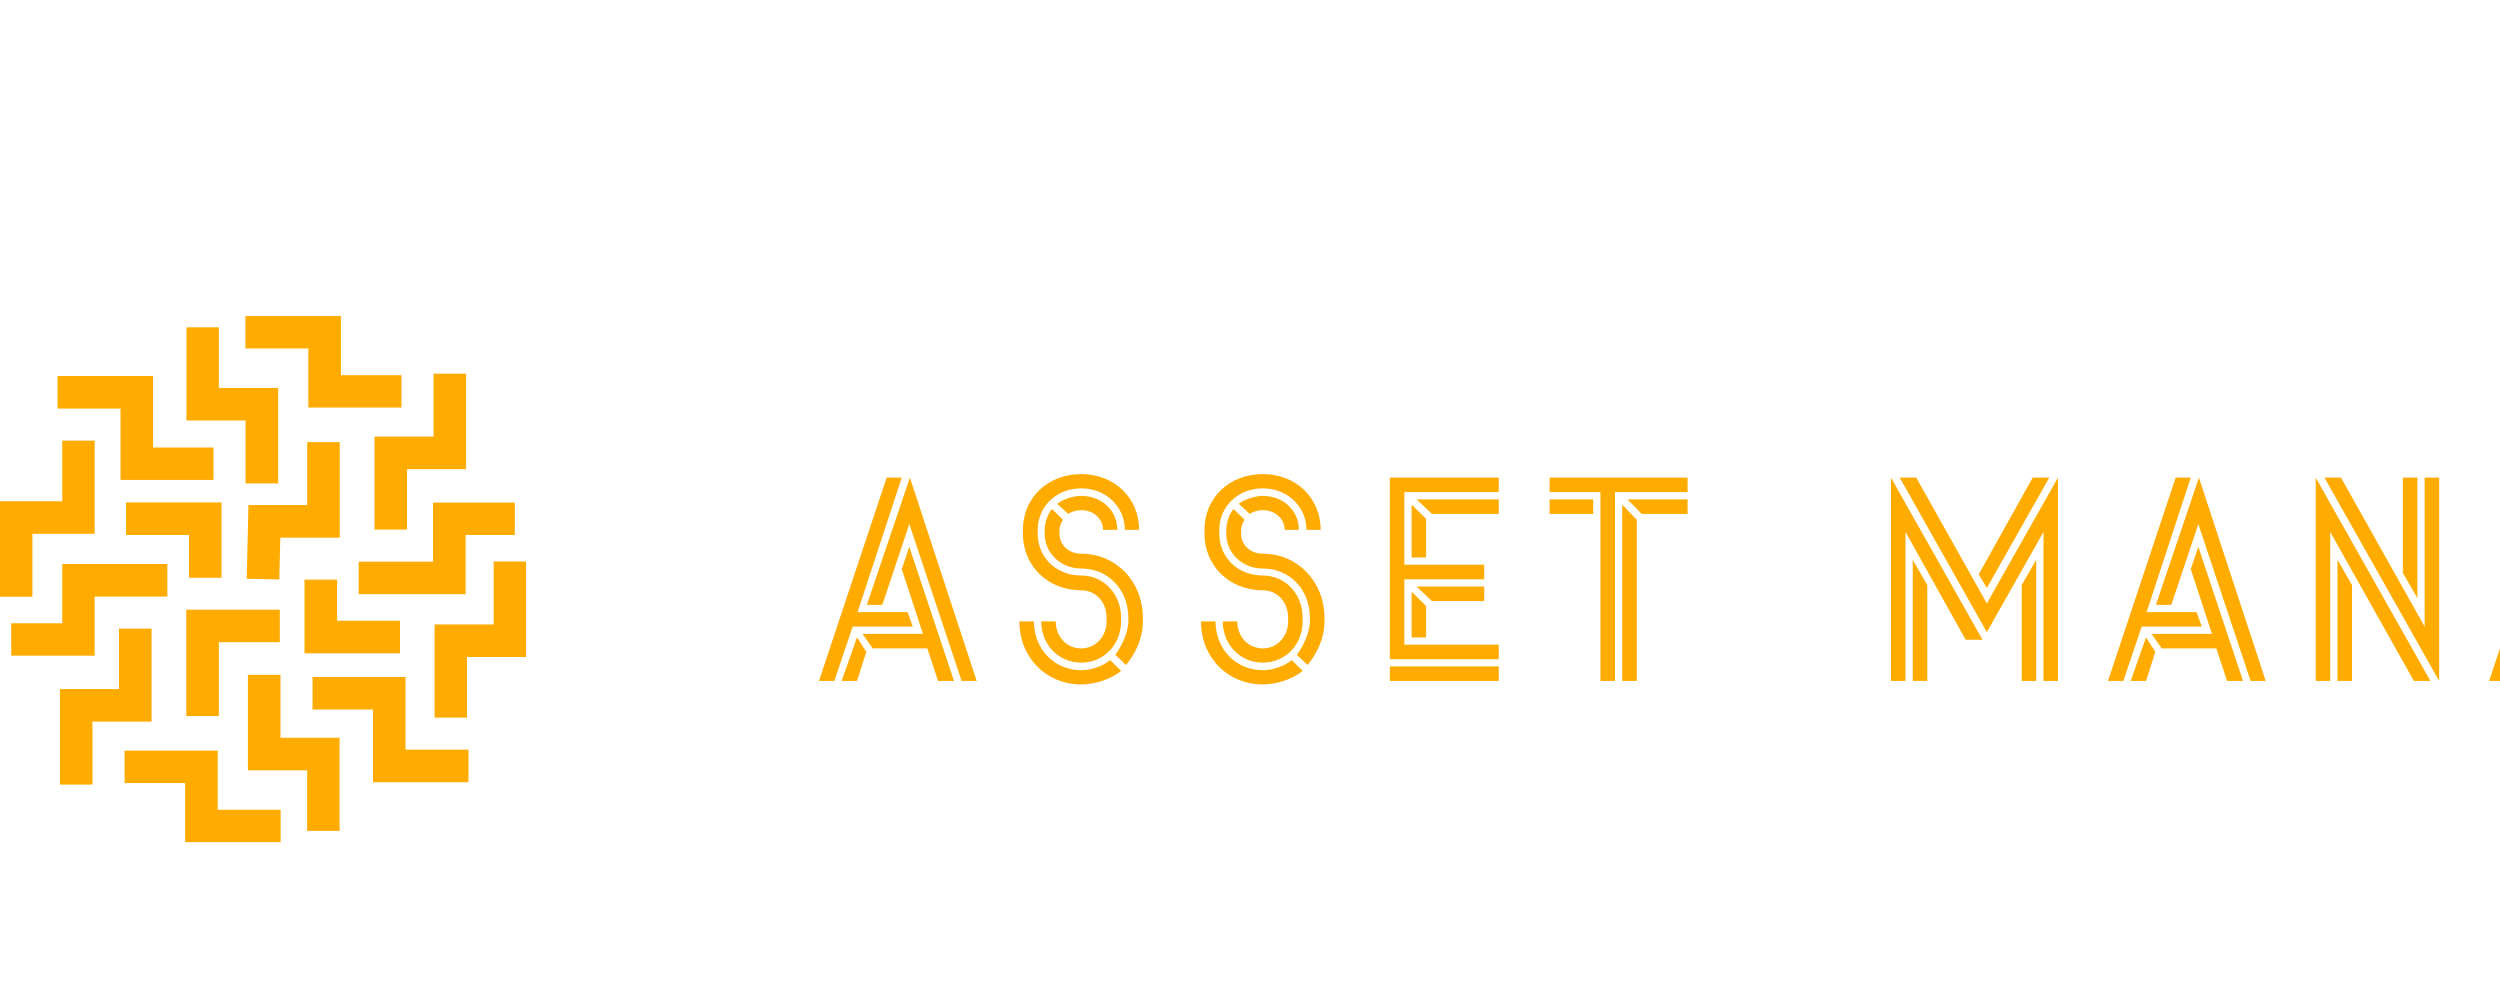 <svg width="174" height="70" viewBox="0 0 174 26">
    <defs id="SvgjsDefs1001"></defs>
    <g id="SvgjsG1007" featurekey="5TMTKC-0"
        transform="matrix(11.683,0,0,11.683,-10.901,-10.901)"
        fill="#ffab00">
        <title xmlns="http://www.w3.org/2000/svg">maze</title>
        <g xmlns="http://www.w3.org/2000/svg">
            <polygon
                points="2.77 1.478 3.325 1.478 3.325 1.285 2.964 1.285 2.964 0.933 2.395 0.933 2.395 1.126 2.77 1.126 2.77 1.478">
            </polygon>
            <polygon
                points="2.396 1.93 2.59 1.93 2.59 1.361 2.237 1.361 2.237 1 2.044 1 2.044 1.555 2.396 1.555 2.396 1.93">
            </polygon>
            <polygon
                points="3.164 2.205 3.358 2.205 3.358 1.845 3.71 1.845 3.71 1.276 3.516 1.276 3.516 1.651 3.164 1.651 3.164 2.205">
            </polygon>
            <polygon
                points="2.763 2.059 2.413 2.059 2.403 2.498 2.597 2.502 2.603 2.253 2.957 2.253 2.957 1.684 2.763 1.684 2.763 2.059">
            </polygon>
            <polygon
                points="4.067 2.395 3.874 2.395 3.874 2.77 3.522 2.77 3.522 3.325 3.715 3.325 3.715 2.964 4.067 2.964 4.067 2.395">
            </polygon>
            <polygon
                points="3.513 2.396 3.07 2.396 3.07 2.59 3.707 2.59 3.707 2.237 4 2.237 4 2.044 3.513 2.044 3.513 2.396">
            </polygon>
            <polygon
                points="3.724 3.71 3.724 3.516 3.349 3.516 3.349 3.083 2.795 3.083 2.795 3.277 3.155 3.277 3.155 3.71 3.724 3.71">
            </polygon>
            <polygon points="2.747 2.503 2.747 2.942 3.316 2.942 3.316 2.748 2.941 2.748 2.941 2.503 2.747 2.503">
            </polygon>
            <polygon
                points="2.605 4.067 2.605 3.874 2.23 3.874 2.23 3.522 1.675 3.522 1.675 3.715 2.036 3.715 2.036 4.067 2.605 4.067">
            </polygon>
            <polygon
                points="2.956 4 2.956 3.445 2.604 3.445 2.604 3.07 2.41 3.07 2.41 3.639 2.763 3.639 2.763 4 2.956 4">
            </polygon>
            <polygon
                points="1.484 3.349 1.836 3.349 1.836 2.795 1.642 2.795 1.642 3.155 1.29 3.155 1.29 3.724 1.484 3.724 1.484 3.349">
            </polygon>
            <polygon points="2.043 3.316 2.237 3.316 2.237 2.876 2.6 2.876 2.6 2.682 2.043 2.682 2.043 3.316"></polygon>
            <polygon
                points="1.126 2.23 1.497 2.23 1.497 1.675 1.304 1.675 1.304 2.036 0.933 2.036 0.933 2.605 1.126 2.605 1.126 2.23">
            </polygon>
            <polygon
                points="1.304 2.763 1 2.763 1 2.956 1.497 2.956 1.497 2.604 1.93 2.604 1.93 2.41 1.304 2.41 1.304 2.763">
            </polygon>
            <polygon
                points="1.651 1.909 2.205 1.909 2.205 1.716 1.845 1.716 1.845 1.29 1.276 1.29 1.276 1.484 1.651 1.484 1.651 1.909">
            </polygon>
            <polygon points="1.684 2.237 2.059 2.237 2.059 2.492 2.253 2.492 2.253 2.043 1.684 2.043 1.684 2.237">
            </polygon>
        </g>
    </g>
    <g id="SvgjsG1008" featurekey="nameLeftFeature-0"
        transform="matrix(1.011,0,0,1.011,56.049,5.68)" fill="#ffab00">
        <path
            d="M0.94 19.5 l4.66 -14 l1.04 0 l-3.04 9.26 l3.44 0 l0.36 1 l-4.14 0 l-1.26 3.74 l-1.06 0 z M10.76 19.5 l-3.6 -10.8 l-1.86 5.56 l-1.06 0 l2.96 -8.76 l4.6 14 l-1.04 0 z M9.14 19.5 l-0.74 -2.24 l-3.76 0 l-0.7 -1 l4.16 0 l-1.46 -4.46 l0.52 -1.54 l3.08 9.24 l-1.1 0 z M3.56 19.5 l-1.06 0 l1.06 -3 l0.64 1 z M17.24 15.4 c0 1.04 0.74 1.86 1.76 1.86 c0.98 0 1.74 -0.82 1.74 -1.86 l0 -0.24 c0 -1.12 -0.76 -1.9 -1.74 -1.9 c-2.32 0 -4.02 -1.7 -4.02 -3.9 l0 -0.26 c0 -2.2 1.7 -3.84 4.02 -3.84 c2.28 0 3.98 1.64 3.98 3.84 l-0.98 0 c0 -1.6 -1.32 -2.86 -3 -2.86 c-1.72 0 -3 1.26 -3 2.86 l0 0.26 c0 1.64 1.28 2.88 3 2.88 c1.54 0 2.74 1.26 2.74 2.92 l0 0.24 c0 1.6 -1.2 2.84 -2.74 2.84 c-1.56 0 -2.76 -1.24 -2.76 -2.84 l1 0 z M19 7.74 c-0.36 0 -0.72 0.12 -0.9 0.26 l-0.76 -0.7 c0.4 -0.3 1.1 -0.54 1.66 -0.54 c1.38 0 2.48 0.98 2.48 2.34 l-0.98 0 c0 -0.76 -0.66 -1.36 -1.5 -1.36 z M17.5 9.36 c0 0.78 0.64 1.38 1.5 1.38 c2.4 0 4.24 1.92 4.24 4.42 l0 0.24 c0 1.16 -0.5 2.2 -1.16 3 l-0.74 -0.7 c0.5 -0.66 0.9 -1.64 0.9 -2.3 l0 -0.24 c0 -1.96 -1.4 -3.4 -3.24 -3.4 c-1.42 0 -2.52 -1.06 -2.52 -2.4 l0 -0.26 c0 -0.46 0.2 -1.1 0.5 -1.44 l0.76 0.74 c-0.16 0.24 -0.24 0.54 -0.24 0.7 l0 0.26 z M15.74 15.4 c0 1.9 1.4 3.36 3.26 3.36 c0.68 0 1.54 -0.3 1.98 -0.7 l0.76 0.74 c-0.64 0.56 -1.8 0.94 -2.74 0.94 c-2.4 0 -4.26 -1.84 -4.26 -4.34 l1 0 z M29.74 15.4 c0 1.04 0.74 1.86 1.76 1.86 c0.98 0 1.74 -0.82 1.74 -1.86 l0 -0.24 c0 -1.12 -0.76 -1.9 -1.74 -1.9 c-2.32 0 -4.02 -1.7 -4.02 -3.9 l0 -0.26 c0 -2.2 1.7 -3.84 4.02 -3.84 c2.28 0 3.98 1.64 3.98 3.84 l-0.98 0 c0 -1.6 -1.32 -2.86 -3 -2.86 c-1.72 0 -3 1.26 -3 2.86 l0 0.26 c0 1.64 1.28 2.88 3 2.88 c1.54 0 2.74 1.26 2.74 2.92 l0 0.24 c0 1.6 -1.2 2.84 -2.74 2.84 c-1.56 0 -2.76 -1.24 -2.76 -2.84 l1 0 z M31.5 7.74 c-0.36 0 -0.72 0.12 -0.9 0.26 l-0.76 -0.7 c0.4 -0.3 1.1 -0.54 1.66 -0.54 c1.38 0 2.48 0.98 2.48 2.34 l-0.98 0 c0 -0.76 -0.66 -1.36 -1.5 -1.36 z M30 9.36 c0 0.78 0.64 1.38 1.5 1.38 c2.4 0 4.24 1.92 4.24 4.42 l0 0.24 c0 1.16 -0.5 2.2 -1.16 3 l-0.74 -0.7 c0.5 -0.66 0.9 -1.64 0.9 -2.3 l0 -0.24 c0 -1.96 -1.4 -3.4 -3.24 -3.4 c-1.42 0 -2.52 -1.06 -2.52 -2.4 l0 -0.26 c0 -0.46 0.2 -1.1 0.5 -1.44 l0.76 0.74 c-0.16 0.24 -0.24 0.54 -0.24 0.7 l0 0.26 z M28.24 15.4 c0 1.9 1.4 3.36 3.26 3.36 c0.68 0 1.54 -0.3 1.98 -0.7 l0.76 0.74 c-0.64 0.56 -1.8 0.94 -2.74 0.94 c-2.4 0 -4.26 -1.84 -4.26 -4.34 l1 0 z M46.74 11.5 l0 1 l-5.5 0 l0 4.5 l6.5 0 l0 1 l-7.5 0 l0 -12.5 l7.5 0 l0 1 l-6.5 0 l0 5 l5.5 0 z M47.74 8 l-4.6 0 l-1.06 -1 l5.66 0 l0 1 z M41.74 7.36 l1 0.98 l0 2.66 l-1 0 l0 -3.64 z M46.74 14 l-3.6 0 l-1.06 -1 l4.66 0 l0 1 z M41.74 13.36 l1 0.98 l0 2.16 l-1 0 l0 -3.14 z M47.74 19.5 l-7.5 0 l0 -1 l7.5 0 l0 1 z M60.74 6.5 l-5 0 l0 13 l-1 0 l0 -13 l-3.5 0 l0 -1 l9.5 0 l0 1 z M54.24 8 l-3 0 l0 -1 l3 0 l0 1 z M60.74 8 l-3.16 0 l-0.98 -1 l4.14 0 l0 1 z M57.24 19.5 l-1 0 l0 -12.14 l1 1.04 l0 11.1 z M79.88 16.66 l-4.14 -7.42 l0 10.26 l-1 0 l0 -14 l6.3 11.16 l-1.16 0 z M86.24 19.5 l-1 0 l0 -10.26 l-3.9 6.9 l-6 -10.64 l1.14 0 l4.86 8.66 l4.9 -8.66 l0 14 z M84.5 5.5 l1.14 0 l-4.3 7.6 l-0.56 -0.94 z M77.24 19.5 l-1 0 l0 -8.34 l1 1.74 l0 6.6 z M83.74 19.5 l0 -6.6 l1 -1.74 l0 8.34 l-1 0 z M89.68 19.5 l4.66 -14 l1.04 0 l-3.04 9.26 l3.44 0 l0.36 1 l-4.14 0 l-1.26 3.74 l-1.06 0 z M99.5 19.5 l-3.6 -10.8 l-1.86 5.56 l-1.06 0 l2.96 -8.76 l4.6 14 l-1.04 0 z M97.88 19.5 l-0.74 -2.24 l-3.76 0 l-0.7 -1 l4.16 0 l-1.46 -4.46 l0.52 -1.54 l3.08 9.24 l-1.1 0 z M92.3 19.5 l-1.06 0 l1.06 -3 l0.64 1 z M110.74 19.5 l-5.76 -10.26 l0 10.26 l-1 0 l0 -14 l7.9 14 l-1.14 0 z M112.48 19.5 l-7.9 -14 l1.14 0 l5.76 10.26 l0 -10.26 l1 0 l0 14 z M109.98 5.5 l1 0 l0 8.3 l-1 -1.74 l0 -6.56 z M106.48 19.5 l-1 0 l0 -8.34 l1 1.74 l0 6.6 z M115.92 19.5 l4.66 -14 l1.04 0 l-3.04 9.26 l3.44 0 l0.36 1 l-4.14 0 l-1.26 3.74 l-1.06 0 z M125.74 19.5 l-3.6 -10.8 l-1.86 5.56 l-1.06 0 l2.96 -8.76 l4.6 14 l-1.04 0 z M124.12 19.5 l-0.74 -2.24 l-3.76 0 l-0.7 -1 l4.16 0 l-1.46 -4.46 l0.52 -1.54 l3.08 9.24 l-1.1 0 z M118.54 19.5 l-1.06 0 l1.06 -3 l0.64 1 z M129.72 10.26 c0 -3 1.8 -5 4.5 -5 s4.5 2 4.5 5 l-1 0 c0 -2.4 -1.4 -4.02 -3.5 -4.02 s-3.5 1.62 -3.5 4.02 l0 4.5 c0 2.4 1.4 4 3.5 4 c0.96 0 1.74 -0.36 2.34 -0.96 l0.76 0.74 c-0.8 0.76 -1.84 1.2 -3.1 1.2 c-2.7 0 -4.5 -1.98 -4.5 -4.98 l0 -4.5 z M134.22 7.74 c-0.5 0 -0.9 0.16 -1.26 0.46 l-0.74 -0.7 c0.56 -0.5 1.2 -0.74 2 -0.74 c1.8 0 3 1.4 3 3.5 l-1 0 c0 -1.5 -0.8 -2.52 -2 -2.52 z M134.22 17.26 c1.2 0 2 -1 2 -2.5 l0 -1.26 l-2 0 l0 -1 l3 0 l0 2.26 c0 2.1 -1.2 3.48 -3 3.48 s-3 -1.38 -3 -3.48 l0 -4.5 c0 -0.96 0.24 -1.76 0.7 -2.36 l0.7 0.7 c-0.26 0.46 -0.4 1 -0.4 1.66 l0 4.5 c0 1.5 0.8 2.5 2 2.5 z M138.72 14.76 c0 1.38 -0.4 2.54 -1.06 3.4 l-0.74 -0.7 c0.5 -0.72 0.8 -1.62 0.8 -2.7 l0 -2.26 l1 0 l0 2.26 z M134.22 15 l0 -1 l1.5 0 l0 1 l-1.5 0 z M149.72 11.5 l0 1 l-5.5 0 l0 4.5 l6.5 0 l0 1 l-7.5 0 l0 -12.5 l7.5 0 l0 1 l-6.5 0 l0 5 l5.5 0 z M150.72 8 l-4.6 0 l-1.06 -1 l5.66 0 l0 1 z M144.72 7.36 l1 0.98 l0 2.66 l-1 0 l0 -3.64 z M149.72 14 l-3.6 0 l-1.06 -1 l4.66 0 l0 1 z M144.72 13.36 l1 0.98 l0 2.16 l-1 0 l0 -3.14 z M150.72 19.5 l-7.5 0 l0 -1 l7.5 0 l0 1 z M160.36 16.66 l-4.14 -7.42 l0 10.26 l-1 0 l0 -14 l6.3 11.16 l-1.16 0 z M166.72 19.5 l-1 0 l0 -10.26 l-3.9 6.9 l-6 -10.64 l1.14 0 l4.86 8.66 l4.9 -8.66 l0 14 z M164.98 5.5 l1.14 0 l-4.3 7.6 l-0.56 -0.94 z M157.72 19.5 l-1 0 l0 -8.34 l1 1.74 l0 6.6 z M164.22 19.5 l0 -6.6 l1 -1.74 l0 8.34 l-1 0 z M178.22 11.5 l0 1 l-5.5 0 l0 4.5 l6.5 0 l0 1 l-7.5 0 l0 -12.5 l7.5 0 l0 1 l-6.5 0 l0 5 l5.5 0 z M179.22 8 l-4.6 0 l-1.06 -1 l5.66 0 l0 1 z M173.22 7.36 l1 0.98 l0 2.66 l-1 0 l0 -3.64 z M178.22 14 l-3.6 0 l-1.06 -1 l4.66 0 l0 1 z M173.22 13.36 l1 0.98 l0 2.16 l-1 0 l0 -3.14 z M179.22 19.5 l-7.5 0 l0 -1 l7.5 0 l0 1 z M190.48 19.5 l-5.76 -10.26 l0 10.26 l-1 0 l0 -14 l7.9 14 l-1.14 0 z M192.22 19.5 l-7.9 -14 l1.14 0 l5.76 10.26 l0 -10.26 l1 0 l0 14 z M189.72 5.5 l1 0 l0 8.3 l-1 -1.74 l0 -6.56 z M186.22 19.5 l-1 0 l0 -8.34 l1 1.74 l0 6.6 z M205.72 6.5 l-5 0 l0 13 l-1 0 l0 -13 l-3.5 0 l0 -1 l9.5 0 l0 1 z M199.22 8 l-3 0 l0 -1 l3 0 l0 1 z M205.72 8 l-3.16 0 l-0.98 -1 l4.14 0 l0 1 z M202.22 19.5 l-1 0 l0 -12.14 l1 1.04 l0 11.1 z">
        </path>
    </g>
    <g id="SvgjsG1009" featurekey="nameRightFeature-0"
        transform="matrix(0.944,0,0,0.944,273.147,6.527)" fill="#ffab00">
        <path
            d="M17.24 9.1 c0 -0.5 -0.44 -0.84 -0.98 -0.84 c-0.56 0 -1.02 0.34 -1.02 0.84 l0 0.26 c0 0.48 0.46 0.9 1.02 0.9 c2.7 0 4.74 2.1 4.74 4.9 l0 0.24 c0 2.54 -1.86 4.86 -4.74 4.86 c-2.7 0 -4.76 -2.1 -4.76 -4.86 l0 -0.5 l3.5 0 l0 0.5 c0 0.74 0.54 1.34 1.26 1.34 c0.68 0 1.24 -0.6 1.24 -1.34 l0 -0.24 c0 -0.82 -0.56 -1.42 -1.24 -1.42 c-2.56 0 -4.5 -1.88 -4.5 -4.38 l0 -0.26 c0 -2.5 1.94 -4.36 4.5 -4.36 c2.54 0 4.5 1.86 4.5 4.36 l0 0.5 l-3.52 0 l0 -0.5 z M13.5 15.4 c0 1.6 1.2 2.84 2.76 2.84 c1.54 0 2.74 -1.24 2.74 -2.84 l0 -0.24 c0 -1.66 -1.2 -2.92 -2.74 -2.92 c-1.72 0 -3 -1.24 -3 -2.88 l0 -0.26 c0 -1.6 1.28 -2.86 3 -2.86 c1.68 0 3 1.26 3 2.86 l0.98 0 c0 -2.2 -1.7 -3.84 -3.98 -3.84 c-2.32 0 -4.02 1.64 -4.02 3.84 l0 0.26 c0 2.2 1.7 3.9 4.02 3.9 c0.98 0 1.74 0.78 1.74 1.9 l0 0.24 c0 1.04 -0.76 1.86 -1.74 1.86 c-1.02 0 -1.76 -0.82 -1.76 -1.86 l-1 0 z M16.26 7.74 c0.84 0 1.5 0.6 1.5 1.36 l0.98 0 c0 -1.36 -1.1 -2.34 -2.48 -2.34 c-0.56 0 -1.26 0.24 -1.66 0.54 l0.76 0.7 c0.18 -0.14 0.54 -0.26 0.9 -0.26 z M14.76 9.1 c0 -0.16 0.08 -0.46 0.24 -0.7 l-0.76 -0.74 c-0.3 0.34 -0.5 0.98 -0.5 1.44 l0 0.26 c0 1.34 1.1 2.4 2.52 2.4 c1.84 0 3.24 1.44 3.24 3.4 l0 0.24 c0 0.66 -0.4 1.64 -0.9 2.3 l0.74 0.7 c0.66 -0.8 1.16 -1.84 1.16 -3 l0 -0.24 c0 -2.5 -1.84 -4.42 -4.24 -4.42 c-0.86 0 -1.5 -0.6 -1.5 -1.38 l0 -0.26 z M12 15.4 c0 2.5 1.86 4.34 4.26 4.34 c0.94 0 2.1 -0.38 2.74 -0.94 l-0.76 -0.74 c-0.44 0.4 -1.3 0.7 -1.98 0.7 c-1.86 0 -3.26 -1.46 -3.26 -3.36 l-1 0 z M22.76 5 l3.98 0 l2.26 3.94 l2.24 -3.94 l4 0 l-4.6 8.1 l0 6.9 l-3.5 0 l0 -7.24 z M24.74 5.5 l-1.14 0 l4.04 7.16 l0 6.84 l1 0 l0 -6.84 l4.02 -7.16 l-1.16 0 l-3.4 5.96 z M25.34 5.5 l2.76 4.94 l0.6 -1.04 l-2.2 -3.9 l-1.16 0 z M29.14 19.5 l1 0 l0 -6.5 l4.26 -7.5 l-1.14 0 l-4.12 7.26 l0 6.74 z M42.74 9.1 c0 -0.5 -0.44 -0.84 -0.98 -0.84 c-0.56 0 -1.02 0.34 -1.02 0.84 l0 0.26 c0 0.48 0.46 0.9 1.02 0.9 c2.7 0 4.74 2.1 4.74 4.9 l0 0.24 c0 2.54 -1.86 4.86 -4.74 4.86 c-2.7 0 -4.76 -2.1 -4.76 -4.86 l0 -0.5 l3.5 0 l0 0.5 c0 0.74 0.54 1.34 1.26 1.34 c0.68 0 1.24 -0.6 1.24 -1.34 l0 -0.24 c0 -0.82 -0.56 -1.42 -1.24 -1.42 c-2.56 0 -4.5 -1.88 -4.5 -4.38 l0 -0.26 c0 -2.5 1.94 -4.36 4.5 -4.36 c2.54 0 4.5 1.86 4.5 4.36 l0 0.5 l-3.52 0 l0 -0.5 z M39 15.4 c0 1.6 1.2 2.84 2.76 2.84 c1.54 0 2.74 -1.24 2.74 -2.84 l0 -0.24 c0 -1.66 -1.2 -2.92 -2.74 -2.92 c-1.72 0 -3 -1.24 -3 -2.88 l0 -0.26 c0 -1.6 1.28 -2.86 3 -2.86 c1.68 0 3 1.26 3 2.86 l0.98 0 c0 -2.2 -1.7 -3.84 -3.98 -3.84 c-2.32 0 -4.02 1.64 -4.02 3.84 l0 0.26 c0 2.2 1.7 3.9 4.02 3.9 c0.98 0 1.74 0.78 1.74 1.9 l0 0.24 c0 1.04 -0.76 1.86 -1.74 1.86 c-1.02 0 -1.76 -0.82 -1.76 -1.86 l-1 0 z M41.76 7.74 c0.84 0 1.5 0.6 1.5 1.36 l0.98 0 c0 -1.36 -1.1 -2.34 -2.48 -2.34 c-0.56 0 -1.26 0.24 -1.66 0.54 l0.76 0.7 c0.18 -0.14 0.54 -0.26 0.9 -0.26 z M40.26 9.1 c0 -0.16 0.08 -0.46 0.24 -0.7 l-0.76 -0.74 c-0.3 0.34 -0.5 0.98 -0.5 1.44 l0 0.26 c0 1.34 1.1 2.4 2.52 2.4 c1.84 0 3.24 1.44 3.24 3.4 l0 0.24 c0 0.66 -0.4 1.64 -0.9 2.3 l0.74 0.7 c0.66 -0.8 1.16 -1.84 1.16 -3 l0 -0.24 c0 -2.5 -1.84 -4.42 -4.24 -4.42 c-0.86 0 -1.5 -0.6 -1.5 -1.38 l0 -0.26 z M37.5 15.4 c0 2.5 1.86 4.34 4.26 4.34 c0.94 0 2.1 -0.38 2.74 -0.94 l-0.76 -0.74 c-0.44 0.4 -1.3 0.7 -1.98 0.7 c-1.86 0 -3.26 -1.46 -3.26 -3.36 l-1 0 z M52.5 20 l0 -11.5 l-3.5 0 l0 -3.5 l10.5 0 l0 3.5 l-3.5 0 l0 11.5 l-3.5 0 z M53 19.5 l1 0 l0 -13 l5 0 l0 -1 l-9.5 0 l0 1 l3.5 0 l0 13 z M52.5 7 l-3 0 l0 1 l3 0 l0 -1 z M59 7 l-4.14 0 l0.98 1 l3.16 0 l0 -1 z M55.5 8.4 l-1 -1.04 l0 12.14 l1 0 l0 -11.1 z M66 14.5 l0 2 l5 0 l0 3.5 l-8.5 0 l0 -15 l8.5 0 l0 3.5 l-5 0 l0 2.5 l4 0 l0 3.5 l-4 0 z M63 5.5 l0 12.5 l7.5 0 l0 -1 l-6.5 0 l0 -4.5 l5.5 0 l0 -1 l-5.5 0 l0 -5 l6.5 0 l0 -1 l-7.5 0 z M70.5 7 l-5.66 0 l1.06 1 l4.6 0 l0 -1 z M64.5 11 l1 0 l0 -2.66 l-1 -0.98 l0 3.64 z M69.5 13 l-4.66 0 l1.06 1 l3.6 0 l0 -1 z M64.5 16.5 l1 0 l0 -2.16 l-1 -0.98 l0 3.14 z M70.5 18.5 l-7.5 0 l0 1 l7.5 0 l0 -1 z M81.6 17.16 l-1.7 0 l-1.9 -3.36 l0 6.2 l-3.5 0 l0 -15 l2.5 0 l3.74 6.64 l3.76 -6.64 l2.5 0 l0 15 l-3.5 0 l0 -6.2 z M76 9.24 l4.14 7.42 l1.16 0 l-6.3 -11.16 l0 14 l1 0 l0 -10.26 z M81.6 16.14 l3.9 -6.9 l0 10.26 l1 0 l0 -14 l-4.9 8.66 l-4.86 -8.66 l-1.14 0 z M81.04 12.16 l0.56 0.94 l4.3 -7.6 l-1.14 0 z M77.5 12.9 l-1 -1.74 l0 8.34 l1 0 l0 -6.6 z M85 19.5 l0 -8.34 l-1 1.74 l0 6.6 l1 0 z">
        </path>
    </g>
</svg>